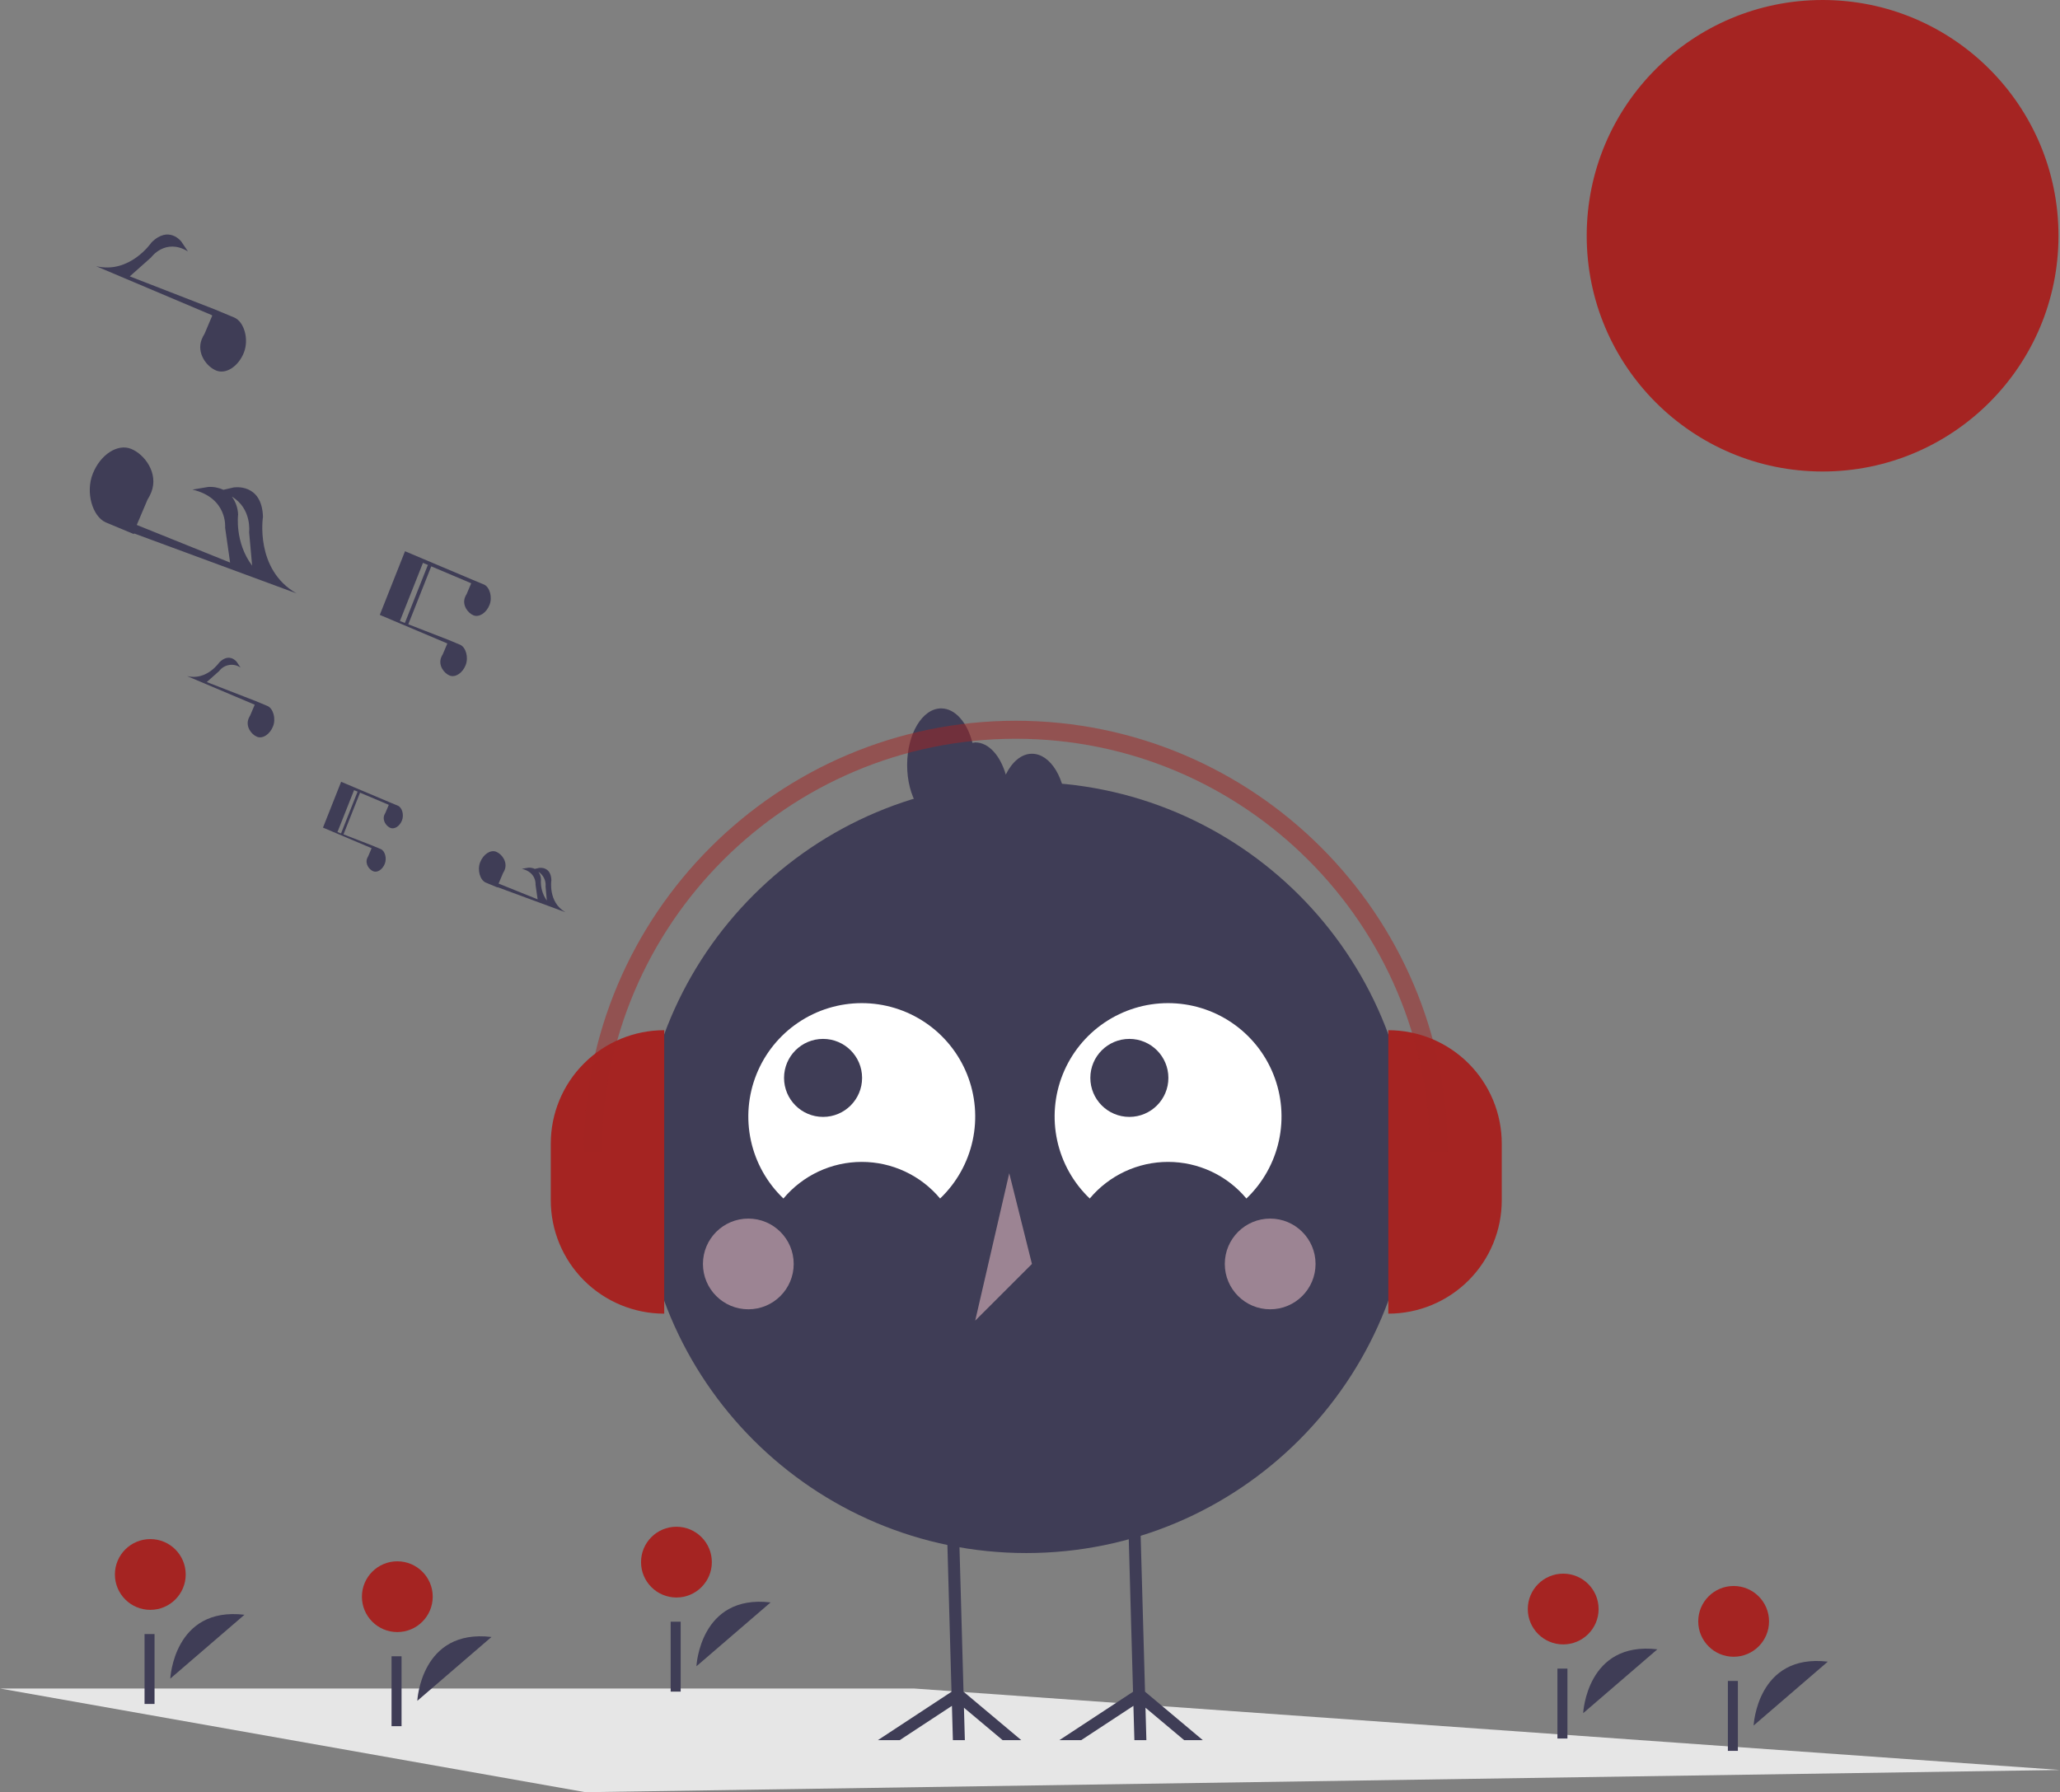 <svg width="662" height="576" viewBox="0 0 662 576" fill="none" xmlns="http://www.w3.org/2000/svg">
<rect x="0" y="0" width="662" height="576" fill="#808080" stroke="none"/>
<g clip-path="url(#clip0)">
<path d="M662 568.859L188.109 576L0 542.677H293.664L662 568.859Z" fill="#E6E6E6"/>
<path d="M585.71 151.537C627.577 151.537 661.517 117.614 661.517 75.769C661.517 33.923 627.577 0 585.71 0C543.843 0 509.903 33.923 509.903 75.769C509.903 117.614 543.843 151.537 585.71 151.537Z" fill="#A52422"/>
<path d="M134.105 546.638C134.105 546.638 135.213 523.415 157.945 526.114L134.105 546.638Z" fill="#3F3D56"/>
<path d="M127.682 524.538C133.965 524.538 139.059 519.447 139.059 513.167C139.059 506.887 133.965 501.796 127.682 501.796C121.398 501.796 116.305 506.887 116.305 513.167C116.305 519.447 121.398 524.538 127.682 524.538Z" fill="#A52422"/>
<path d="M129.042 532.316H125.83V554.785H129.042V532.316Z" fill="#3F3D56"/>
<path d="M508.772 550.605C508.772 550.605 509.881 527.382 532.613 530.081L508.772 550.605Z" fill="#3F3D56"/>
<path d="M502.349 528.505C508.633 528.505 513.726 523.414 513.726 517.134C513.726 510.854 508.633 505.763 502.349 505.763C496.066 505.763 490.972 510.854 490.972 517.134C490.972 523.414 496.066 528.505 502.349 528.505Z" fill="#A52422"/>
<path d="M503.71 536.283H500.498V558.752H503.71V536.283Z" fill="#3F3D56"/>
<path d="M563.544 554.572C563.544 554.572 564.652 531.349 587.384 534.048L563.544 554.572Z" fill="#3F3D56"/>
<path d="M557.121 532.472C563.404 532.472 568.498 527.381 568.498 521.101C568.498 514.821 563.404 509.73 557.121 509.73C550.837 509.73 545.744 514.821 545.744 521.101C545.744 527.381 550.837 532.472 557.121 532.472Z" fill="#A52422"/>
<path d="M558.481 540.25H555.269V562.718H558.481V540.25Z" fill="#3F3D56"/>
<path d="M223.803 535.53C223.803 535.53 224.911 512.307 247.643 515.007L223.803 535.53Z" fill="#3F3D56"/>
<path d="M217.38 513.431C223.663 513.431 228.757 508.34 228.757 502.06C228.757 495.779 223.663 490.688 217.38 490.688C211.096 490.688 206.003 495.779 206.003 502.06C206.003 508.34 211.096 513.431 217.38 513.431Z" fill="#A52422"/>
<path d="M218.74 521.208H215.528V543.677H218.74V521.208Z" fill="#3F3D56"/>
<path d="M54.726 539.497C54.726 539.497 55.835 516.274 78.566 518.974L54.726 539.497Z" fill="#3F3D56"/>
<path d="M48.303 517.398C54.586 517.398 59.68 512.307 59.68 506.026C59.68 499.746 54.586 494.655 48.303 494.655C42.02 494.655 36.926 499.746 36.926 506.026C36.926 512.307 42.02 517.398 48.303 517.398Z" fill="#A52422"/>
<path d="M49.663 525.175H46.452V547.644H49.663V525.175Z" fill="#3F3D56"/>
<path d="M329.8 499.143C398.258 499.143 453.754 443.675 453.754 375.251C453.754 306.827 398.258 251.359 329.8 251.359C261.342 251.359 205.846 306.827 205.846 375.251C205.846 443.675 261.342 499.143 329.8 499.143Z" fill="#3F3D56"/>
<path d="M251.763 385.196C254.842 381.513 258.692 378.55 263.042 376.516C267.392 374.483 272.135 373.429 276.937 373.429C281.739 373.429 286.483 374.483 290.833 376.516C295.183 378.55 299.033 381.513 302.111 385.196C307.379 380.17 311.02 373.682 312.565 366.569C314.11 359.456 313.488 352.043 310.779 345.286C308.07 338.53 303.399 332.738 297.367 328.659C291.336 324.58 284.22 322.401 276.937 322.401C269.655 322.401 262.539 324.58 256.507 328.659C250.476 332.738 245.804 338.53 243.096 345.286C240.387 352.043 239.765 359.456 241.31 366.569C242.855 373.682 246.496 380.17 251.763 385.196Z" fill="white"/>
<path d="M350.197 385.196C353.276 381.513 357.126 378.55 361.476 376.516C365.826 374.483 370.569 373.429 375.371 373.429C380.173 373.429 384.917 374.483 389.267 376.516C393.617 378.55 397.467 381.513 400.545 385.196C405.813 380.17 409.454 373.682 410.999 366.569C412.544 359.456 411.922 352.043 409.213 345.286C406.504 338.53 401.833 332.739 395.801 328.66C389.77 324.581 382.654 322.401 375.371 322.401C368.089 322.401 360.973 324.581 354.941 328.66C348.91 332.739 344.239 338.53 341.53 345.286C338.821 352.043 338.199 359.456 339.744 366.569C341.289 373.682 344.93 380.17 350.197 385.196Z" fill="white"/>
<path d="M264.501 358.966C271.427 358.966 277.041 353.354 277.041 346.431C277.041 339.509 271.427 333.897 264.501 333.897C257.574 333.897 251.96 339.509 251.96 346.431C251.96 353.354 257.574 358.966 264.501 358.966Z" fill="#3F3D56"/>
<path d="M362.931 358.966C369.857 358.966 375.472 353.354 375.472 346.431C375.472 339.509 369.857 333.897 362.931 333.897C356.005 333.897 350.39 339.509 350.39 346.431C350.39 353.354 356.005 358.966 362.931 358.966Z" fill="#3F3D56"/>
<path opacity="0.5" d="M240.48 420.8C248.534 420.8 255.063 414.274 255.063 406.224C255.063 398.174 248.534 391.649 240.48 391.649C232.426 391.649 225.897 398.174 225.897 406.224C225.897 414.274 232.426 420.8 240.48 420.8Z" fill="#FACDD0"/>
<path opacity="0.5" d="M408.183 420.8C416.237 420.8 422.766 414.274 422.766 406.224C422.766 398.174 416.237 391.649 408.183 391.649C400.129 391.649 393.6 398.174 393.6 406.224C393.6 414.274 400.129 420.8 408.183 420.8Z" fill="#FACDD0"/>
<path opacity="0.5" d="M324.331 377.073L313.394 424.443L331.623 406.224L324.331 377.073Z" fill="#FACDD0"/>
<path d="M380.529 559.267L368.112 548.851L368.401 559.267H364.545L364.237 548.253L347.471 559.267H340.453L364.111 543.725L363.195 511.088L362.51 486.44L366.357 486.334L367.052 511.088L367.967 543.695L386.525 559.267H380.529Z" fill="#3F3D56"/>
<path d="M322.193 559.267L309.776 548.851L310.066 559.267H306.219L305.911 548.253L289.145 559.267H282.127L305.776 543.725L304.86 511.088L304.175 486.44L308.031 486.334L308.726 511.088L309.632 543.695L328.19 559.267H322.193Z" fill="#3F3D56"/>
<path d="M331.623 242.25C328.222 242.25 325.221 244.89 323.215 248.946C321.447 242.847 317.732 238.606 313.394 238.606C313.099 238.635 312.807 238.684 312.519 238.753C310.851 232.241 306.976 227.674 302.457 227.674C296.417 227.674 291.52 235.831 291.52 245.893C291.52 255.956 296.417 264.113 302.457 264.113C302.752 264.084 303.045 264.034 303.333 263.966C305 270.478 308.876 275.044 313.394 275.044C316.795 275.044 319.796 272.404 321.802 268.348C323.57 274.447 327.285 278.688 331.623 278.688C337.663 278.688 342.56 270.531 342.56 260.469C342.56 250.407 337.663 242.25 331.623 242.25Z" fill="#3F3D56"/>
<path d="M213.453 422.201C208.665 422.201 203.925 421.258 199.502 419.427C195.078 417.596 191.059 414.912 187.674 411.528C184.289 408.144 181.603 404.127 179.771 399.706C177.939 395.286 176.996 390.547 176.996 385.762V367.542C176.996 357.878 180.837 348.61 187.674 341.776C194.511 334.943 203.784 331.104 213.453 331.104V422.201Z" fill="#A52422"/>
<path d="M446.147 331.104C450.935 331.104 455.675 332.046 460.099 333.877C464.522 335.709 468.541 338.393 471.926 341.776C475.311 345.16 477.997 349.177 479.829 353.598C481.661 358.019 482.604 362.757 482.604 367.542V385.762C482.604 390.547 481.661 395.285 479.829 399.706C477.997 404.127 475.311 408.144 471.926 411.528C468.541 414.912 464.522 417.596 460.099 419.427C455.675 421.258 450.935 422.201 446.147 422.201V331.104H446.147Z" fill="#A52422"/>
<path opacity="0.5" d="M465.251 370.405H459.467C459.467 297.084 399.785 237.432 326.426 237.432C253.067 237.432 193.385 297.084 193.385 370.405H187.601C187.601 293.896 249.877 231.65 326.426 231.65C402.975 231.65 465.251 293.896 465.251 370.405Z" fill="#A52422"/>
<path d="M127.921 258.976L127.922 258.974L125.204 257.843L113.738 252.998L109.628 251.262L109.313 252.057L103.792 265.99L119.329 272.563L119.411 272.637L118.364 275.105C118.221 275.331 118.098 275.569 117.999 275.817C117.265 277.668 118.65 279.509 119.96 280.027C121.27 280.546 122.926 279.466 123.659 277.615C124.383 275.789 123.676 273.469 122.4 272.909L122.401 272.907L119.683 271.776L110.387 268.164L115.699 254.759L114.911 254.447L109.598 267.857L108.448 267.41L113.782 253.948L113.923 254.008L124.85 258.63L124.932 258.704L123.885 261.172C123.742 261.398 123.619 261.636 123.52 261.884C122.786 263.735 124.171 265.576 125.481 266.095C126.79 266.613 128.447 265.533 129.18 263.682C129.904 261.856 129.197 259.536 127.921 258.976Z" fill="#3F3D56"/>
<path d="M181.699 293.181C176.059 289.958 177.188 282.885 177.188 282.885C177.046 278.29 173.247 278.94 173.247 278.94L171.865 279.256C171.223 278.958 170.516 278.827 169.809 278.876L167.707 279.229C172.495 280.354 172.102 284.358 172.102 284.358L172.772 289.039L160.226 283.98L161.666 280.585C161.865 280.271 162.035 279.94 162.174 279.596C163.192 277.025 161.268 274.468 159.449 273.748C157.631 273.028 155.33 274.528 154.311 277.099C153.307 279.635 154.289 282.856 156.061 283.635L156.06 283.638L159.834 285.209L159.862 285.12L181.699 293.181ZM175.328 284.956L175.73 289.437C174.31 287.445 173.642 285.013 173.847 282.575C173.814 281.708 173.521 280.871 173.007 280.171C173.797 280.678 174.432 281.392 174.842 282.237C175.252 283.081 175.42 284.022 175.328 284.956V284.956Z" fill="#3F3D56"/>
<path d="M85.992 226.915L85.993 226.912L82.219 225.341L66.444 219.212L70.426 215.671C71.205 214.633 72.355 213.937 73.636 213.727C74.917 213.517 76.229 213.811 77.299 214.546L76.063 212.71C76.063 212.71 73.74 209.637 70.489 212.889C70.489 212.889 66.466 218.816 60.147 217.305L81.728 226.435L81.841 226.537L80.387 229.964C80.188 230.278 80.018 230.609 79.879 230.954C78.861 233.524 80.785 236.082 82.603 236.802C84.422 237.522 86.723 236.021 87.742 233.45C88.746 230.915 87.764 227.693 85.992 226.915Z" fill="#3F3D56"/>
<path d="M143.743 206.855L142.289 210.282C142.09 210.596 141.92 210.927 141.781 211.271C140.763 213.842 142.687 216.399 144.505 217.119C146.324 217.839 148.625 216.339 149.643 213.768C150.648 211.232 149.666 208.011 147.894 207.232L147.895 207.229L144.121 205.658L131.209 200.642L138.587 182.024L137.493 181.591L130.113 200.216L128.517 199.595L135.925 180.898L136.121 180.98L151.298 187.401L151.411 187.503L149.957 190.931C149.758 191.244 149.588 191.575 149.449 191.92C148.431 194.491 150.355 197.048 152.174 197.768C153.992 198.488 156.293 196.987 157.311 194.417C158.316 191.881 157.334 188.659 155.562 187.881L155.563 187.878L151.789 186.307L136.365 179.79L136.364 179.789L135.864 179.578L130.155 177.166L122.049 197.623L143.63 206.752L143.743 206.855Z" fill="#3F3D56"/>
<path d="M75.354 102.087L75.357 102.081L68.86 99.377L41.705 88.826L48.558 82.732C48.558 82.732 53.117 76.409 60.389 80.794L58.263 77.635C58.263 77.635 54.264 72.344 48.667 77.942C48.667 77.942 41.742 88.146 30.865 85.545L68.014 101.26L68.209 101.437L65.706 107.337C65.363 107.876 65.07 108.446 64.832 109.039C63.078 113.465 66.391 117.867 69.522 119.107C72.653 120.346 76.613 117.763 78.366 113.338C80.096 108.972 78.406 103.427 75.354 102.087Z" fill="#3F3D56"/>
<path d="M95.294 190.715C81.808 183.008 84.507 166.097 84.507 166.097C84.168 155.11 75.086 156.665 75.086 156.665L71.781 157.419C70.246 156.707 68.555 156.394 66.866 156.511L61.838 157.356C73.287 160.045 72.346 169.617 72.346 169.617L73.95 180.81L43.952 168.714L47.396 160.597C47.872 159.848 48.278 159.056 48.609 158.232C51.045 152.085 46.445 145.971 42.096 144.25C37.747 142.528 32.248 146.116 29.812 152.263C27.409 158.325 29.757 166.028 33.995 167.889L33.992 167.896L43.016 171.652L43.083 171.44L95.294 190.715ZM80.06 171.049L81.026 181.799C75.362 174.284 76.519 165.356 76.519 165.356C76.439 163.282 75.74 161.28 74.51 159.608C81.017 163.5 80.06 171.049 80.06 171.049H80.06Z" fill="#3F3D56"/>
</g>
<defs>
<clipPath id="clip0">
<rect width="662" height="576" fill="white"/>
</clipPath>
</defs>
</svg>
